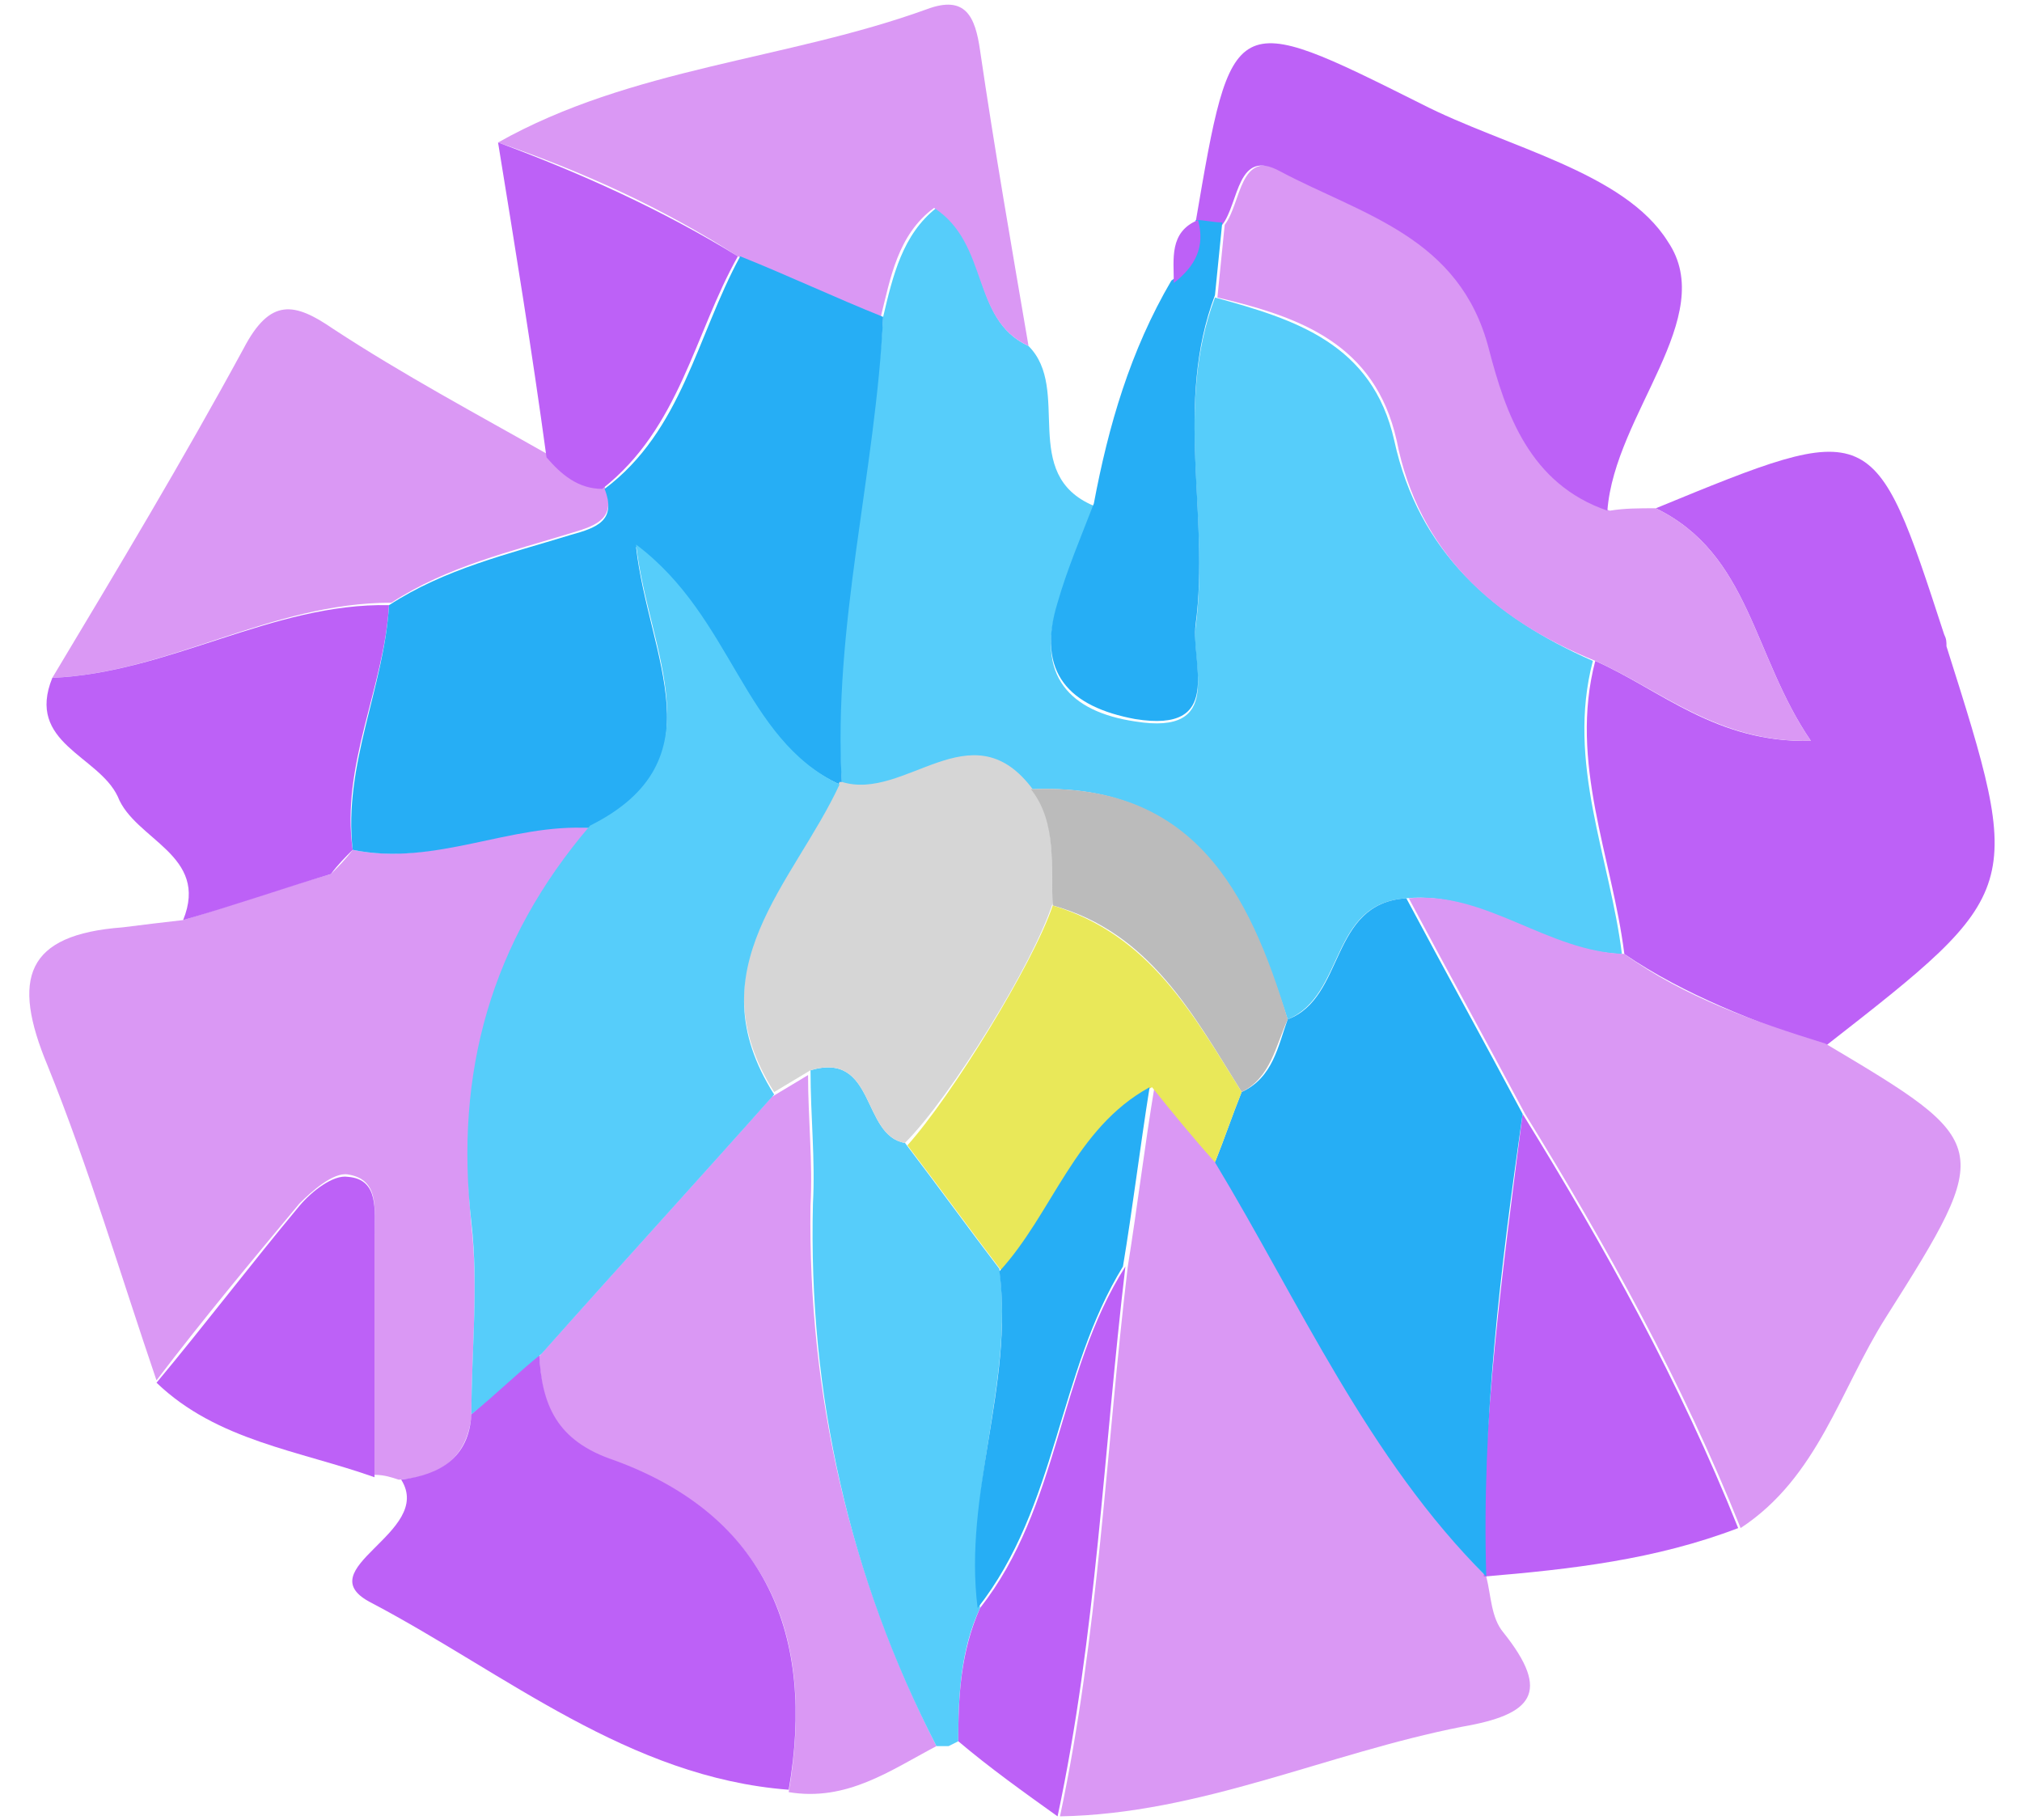 <svg width="60" height="54" viewBox="0 0 60 54" fill="none" xmlns="http://www.w3.org/2000/svg">
<path d="M30.519 10.265C31.812 11.559 30.231 14.074 32.459 15.009C32.1 16.015 31.741 16.949 31.381 17.956C30.734 20.04 31.741 21.118 33.681 21.405C36.341 21.837 35.334 19.752 35.478 18.602C35.909 15.368 34.831 12.062 36.053 8.827C38.425 9.474 40.725 10.193 41.372 13.068C42.091 16.374 44.319 18.315 47.266 19.609C46.475 22.627 47.769 25.43 48.128 28.305C45.828 28.234 44.031 26.437 41.731 26.652C39.431 26.796 39.934 29.527 38.209 30.246C36.987 26.437 35.334 23.202 30.591 23.418C28.794 21.118 26.853 23.849 24.984 23.274C24.625 18.602 25.919 14.074 26.206 9.402C26.494 8.18 26.781 6.959 27.788 6.168C29.369 7.174 28.794 9.474 30.519 10.265Z" fill="#56CDFA"/>
<path d="M11.832 43.903C11.616 43.831 11.401 43.759 11.113 43.759C11.113 41.387 11.113 39.015 11.113 36.571C11.113 35.853 11.257 34.99 10.322 34.846C9.891 34.774 9.244 35.349 8.885 35.709C7.447 37.434 6.01 39.159 4.644 40.956C3.566 37.793 2.632 34.631 1.41 31.612C0.332 29.024 0.763 27.731 3.638 27.515C4.213 27.443 4.788 27.371 5.435 27.299C6.872 26.868 8.31 26.365 9.819 25.934C10.035 25.718 10.251 25.503 10.466 25.215C12.91 25.718 15.138 24.353 17.51 24.568C14.563 27.946 13.557 31.899 13.988 36.356C14.204 38.224 13.988 40.093 13.988 42.034C13.844 43.256 13.054 43.831 11.832 43.903Z" fill="#DA98F4"/>
<path d="M44.103 46.776C44.247 47.352 44.247 47.998 44.606 48.43C46.044 50.227 45.469 50.873 43.384 51.233C39.359 52.023 35.622 53.82 31.453 53.892C32.603 48.502 32.819 42.967 33.466 37.577C33.753 35.78 33.969 33.983 34.256 32.258C34.903 32.977 35.55 33.767 36.125 34.486C38.641 38.655 40.581 43.183 44.103 46.776Z" fill="#DA98F4"/>
<path d="M48.2 28.306C47.841 25.431 46.547 22.628 47.337 19.609C49.278 20.471 50.931 22.052 53.734 21.981C52.009 19.465 51.937 16.446 49.134 15.081C55.603 12.421 55.603 12.421 57.688 18.818C57.759 18.962 57.759 19.034 57.759 19.177C60.059 26.437 60.059 26.437 54.166 31.037C52.081 30.318 49.997 29.527 48.2 28.306Z" fill="#BD61F7"/>
<path d="M48.2 28.304C49.996 29.598 52.081 30.316 54.165 30.963C59.125 33.91 59.197 33.982 55.962 39.085C54.596 41.241 53.95 43.829 51.65 45.338C49.925 41.026 47.697 37.001 45.253 33.048C44.103 30.891 42.953 28.807 41.803 26.651C44.103 26.435 45.9 28.232 48.2 28.304Z" fill="#DA98F4"/>
<path d="M27.788 51.808C26.422 52.526 25.128 53.461 23.403 53.173C24.194 48.573 22.828 45.052 18.228 43.398C16.503 42.752 16.072 41.745 16 40.236C18.3 37.648 20.6 35.133 22.9 32.545C23.259 32.33 23.619 32.114 23.978 31.898C23.978 33.192 24.122 34.486 24.05 35.78C23.978 41.386 25.2 46.705 27.788 51.808Z" fill="#DA98F4"/>
<path d="M1.553 20.11C3.493 16.876 5.434 13.642 7.231 10.335C8.021 8.826 8.74 8.97 9.89 9.76C11.975 11.126 14.131 12.276 16.287 13.498C16.718 14.001 17.221 14.432 17.94 14.432C18.3 15.367 17.725 15.582 17.006 15.798C15.137 16.373 13.268 16.804 11.615 17.882C8.021 17.882 5.003 19.967 1.553 20.11Z" fill="#DA98F4"/>
<path d="M16 40.164C16.072 41.673 16.504 42.752 18.229 43.327C22.757 44.98 24.194 48.573 23.404 53.102C18.66 52.742 14.994 49.652 11.041 47.567C9.029 46.561 12.91 45.483 11.904 43.901C13.054 43.758 13.916 43.255 13.988 41.961C14.635 41.386 15.354 40.739 16 40.164Z" fill="#BD61F7"/>
<path d="M49.134 15.08C51.938 16.446 52.009 19.465 53.734 21.98C51.003 22.052 49.278 20.471 47.337 19.608C44.319 18.387 42.091 16.374 41.444 13.068C40.797 10.193 38.569 9.402 36.125 8.827C36.197 8.108 36.269 7.39 36.341 6.671C36.844 6.024 36.772 4.371 38.066 5.09C40.438 6.383 43.384 7.03 44.247 10.337C44.75 12.349 45.469 14.361 47.769 15.152C48.2 15.08 48.631 15.08 49.134 15.08Z" fill="#DA98F4"/>
<path d="M30.52 10.265C28.795 9.474 29.37 7.246 27.717 6.168C26.639 6.959 26.423 8.253 26.136 9.403C24.698 8.828 23.332 8.181 21.895 7.606C19.667 6.168 17.295 5.09 14.779 4.228C18.732 1.999 23.332 1.784 27.501 0.274C28.651 -0.157 28.939 0.49 29.082 1.496C29.514 4.443 30.017 7.318 30.52 10.265Z" fill="#DA98F4"/>
<path d="M47.697 15.151C45.397 14.36 44.678 12.276 44.175 10.335C43.313 7.029 40.438 6.382 37.994 5.088C36.7 4.37 36.772 6.023 36.269 6.67C35.982 6.67 35.766 6.598 35.478 6.598C36.557 0.273 36.557 0.273 42.163 3.076C44.678 4.37 48.2 5.089 49.494 7.173C51.004 9.401 47.913 12.276 47.697 15.151Z" fill="#BD61F7"/>
<path d="M27.788 51.808C25.201 46.777 23.979 41.386 24.123 35.708C24.195 34.414 24.051 33.121 24.051 31.755C25.991 31.18 25.56 33.696 26.854 33.911C27.788 35.133 28.723 36.427 29.657 37.649C30.088 41.027 28.579 44.261 29.082 47.711C28.507 48.933 28.435 50.299 28.435 51.664L28.148 51.808H27.788Z" fill="#56CDFA"/>
<path d="M1.553 20.111C5.003 19.967 8.094 17.883 11.544 17.955C11.4 20.399 10.106 22.699 10.466 25.214C10.25 25.43 10.034 25.645 9.819 25.933C8.381 26.364 6.944 26.867 5.434 27.299C6.225 25.358 3.997 24.927 3.494 23.633C2.919 22.411 0.762 22.052 1.553 20.111Z" fill="#BD61F7"/>
<path d="M45.181 33.049C47.625 37.002 49.853 41.027 51.578 45.339C49.134 46.274 46.618 46.561 44.031 46.777V46.705C43.959 42.177 44.606 37.577 45.181 33.049Z" fill="#BD61F7"/>
<path d="M14.779 4.227C17.295 5.161 19.667 6.239 21.895 7.605C20.601 9.905 20.17 12.708 17.87 14.505C17.151 14.505 16.648 14.073 16.217 13.57C15.786 10.408 15.282 7.317 14.779 4.227Z" fill="#BD61F7"/>
<path d="M35.478 6.527C35.766 6.527 35.981 6.599 36.269 6.599C36.197 7.318 36.125 8.037 36.053 8.756C34.831 11.99 35.909 15.296 35.478 18.53C35.334 19.68 36.34 21.765 33.681 21.334C31.741 20.974 30.734 19.968 31.381 17.884C31.669 16.877 32.1 15.871 32.459 14.937C32.891 12.637 33.537 10.409 34.759 8.324C35.406 7.893 35.766 7.318 35.478 6.527Z" fill="#26AEF5"/>
<path d="M28.436 51.664C28.436 50.298 28.507 49.004 29.082 47.711C31.454 44.692 31.382 40.739 33.395 37.576C32.748 43.039 32.532 48.501 31.382 53.892C30.376 53.173 29.37 52.454 28.436 51.664Z" fill="#BD61F7"/>
<path d="M4.645 41.026C6.082 39.301 7.448 37.505 8.885 35.78C9.245 35.348 9.891 34.845 10.323 34.917C11.257 34.989 11.113 35.923 11.113 36.642C11.113 39.014 11.113 41.386 11.113 43.83C8.885 43.039 6.441 42.751 4.645 41.026Z" fill="#BD61F7"/>
<path d="M35.55 6.527C35.766 7.318 35.478 7.893 34.831 8.396C34.831 7.677 34.688 6.887 35.55 6.527Z" fill="#BD61F7"/>
<path d="M17.941 14.505C20.241 12.78 20.672 9.977 21.965 7.605C23.403 8.18 24.769 8.827 26.206 9.402C25.991 14.002 24.697 18.602 24.984 23.274H24.912C22.037 21.98 21.75 18.315 18.875 16.23C19.234 19.465 21.39 22.699 17.509 24.568C15.137 24.424 12.909 25.718 10.466 25.215C10.178 22.699 11.4 20.399 11.544 17.956C13.197 16.877 15.066 16.446 16.934 15.871C17.725 15.655 18.3 15.44 17.941 14.505Z" fill="#26AEF5"/>
<path d="M45.181 33.049C44.534 37.577 43.959 42.177 44.103 46.777C40.581 43.255 38.568 38.656 36.053 34.487C36.34 33.768 36.556 33.121 36.843 32.402C37.778 31.971 37.922 31.037 38.209 30.246C39.934 29.599 39.431 26.796 41.731 26.652C42.881 28.809 44.031 30.893 45.181 33.049Z" fill="#26AEF5"/>
<path d="M26.853 33.911C25.559 33.695 25.991 31.18 24.05 31.755C23.691 31.97 23.331 32.186 22.972 32.401C20.6 28.664 23.547 26.076 24.913 23.201H24.985C26.853 23.776 28.794 21.045 30.591 23.345C31.381 24.351 31.166 25.645 31.238 26.795C30.663 28.592 28.219 32.545 26.853 33.911Z" fill="#D6D6D6"/>
<path d="M31.239 26.866C31.167 25.716 31.382 24.423 30.592 23.416C35.407 23.201 37.06 26.435 38.211 30.245C37.851 31.035 37.707 31.97 36.845 32.401C35.407 30.101 34.114 27.657 31.239 26.866Z" fill="#BBBBBB"/>
<path d="M24.913 23.274C23.547 26.221 20.601 28.736 22.972 32.474C20.672 35.061 18.372 37.577 16.073 40.164C15.354 40.739 14.707 41.386 13.988 41.961C13.988 40.093 14.204 38.152 13.988 36.283C13.485 31.827 14.563 27.946 17.51 24.496C21.391 22.555 19.235 19.393 18.876 16.158C21.751 18.314 22.038 21.908 24.913 23.274Z" fill="#56CDFA"/>
<path d="M31.238 26.867C34.113 27.73 35.407 30.102 36.845 32.401C36.557 33.12 36.341 33.767 36.054 34.486C35.407 33.767 34.76 32.977 34.185 32.258C31.957 33.48 31.31 35.995 29.729 37.72C28.794 36.498 27.86 35.205 26.926 33.983C28.22 32.545 30.663 28.592 31.238 26.867Z" fill="#E9E859"/>
<path d="M29.657 37.72C31.238 35.995 31.885 33.48 34.113 32.258C33.826 34.055 33.61 35.852 33.322 37.577C31.382 40.739 31.382 44.692 29.01 47.711C28.579 44.333 30.088 41.098 29.657 37.72Z" fill="#26AEF5"/>
</svg>
